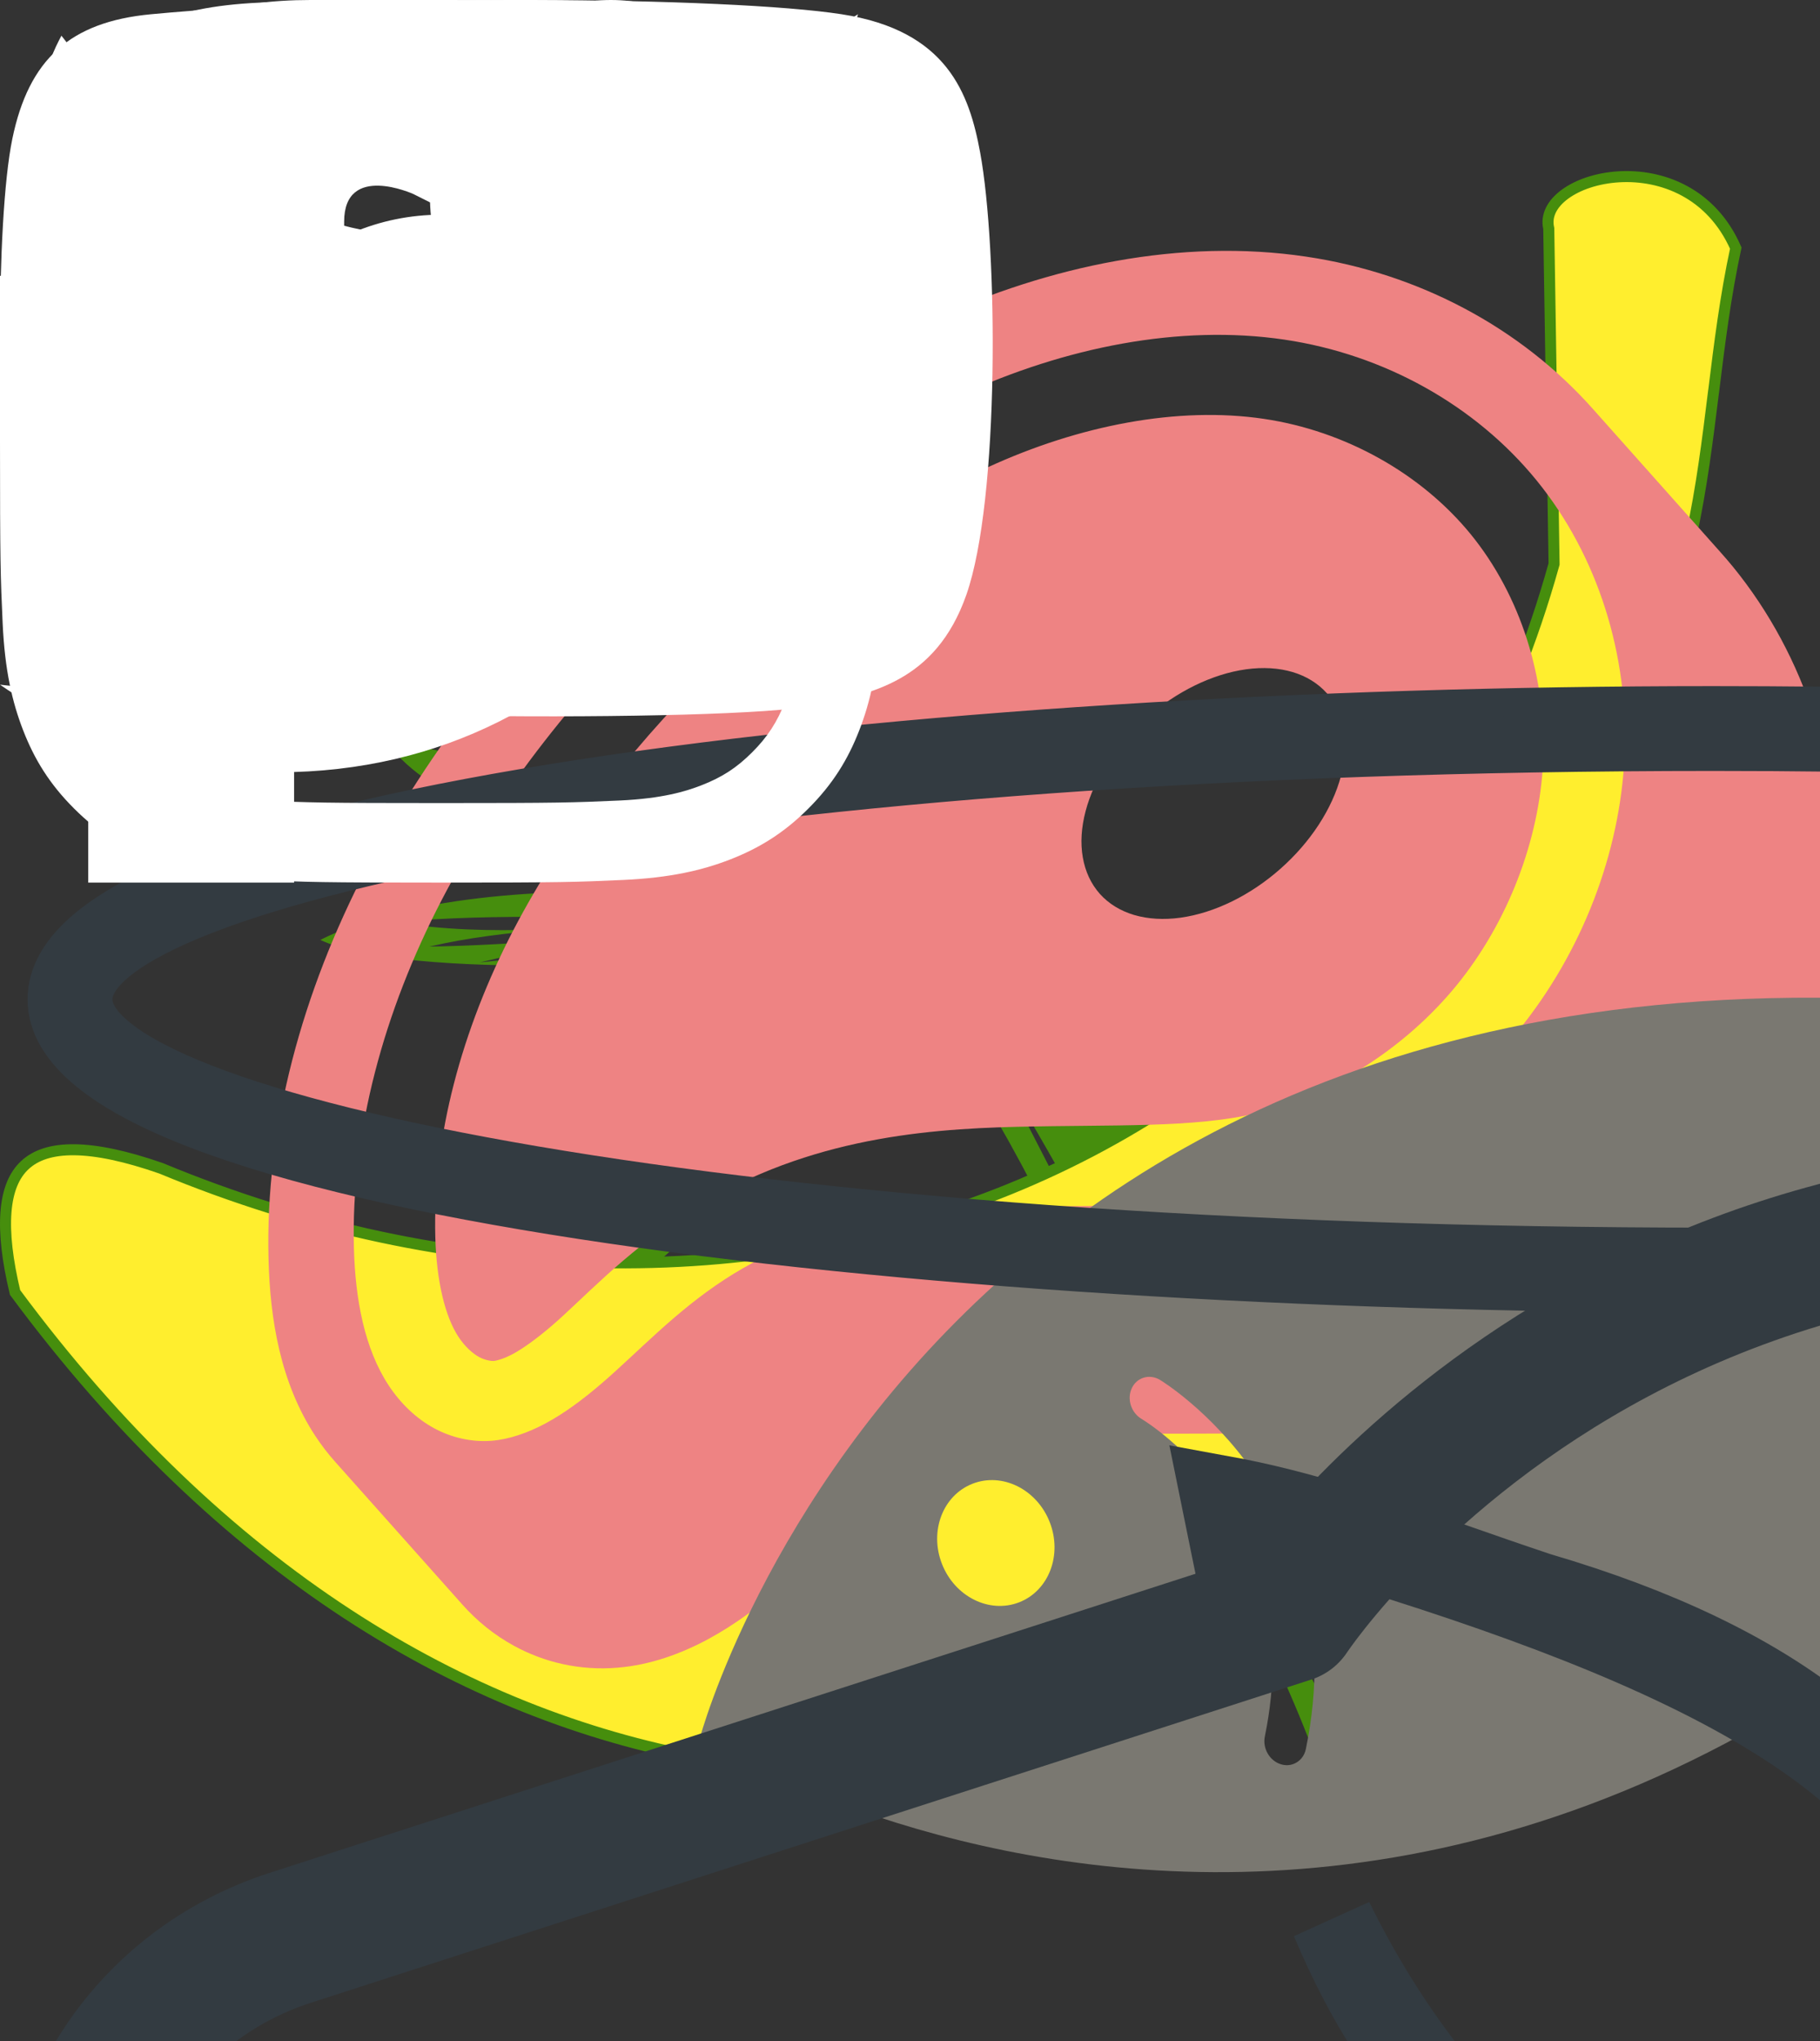 <svg width="33" height="37" viewBox="0 0 33 37" fill="none" xmlns="http://www.w3.org/2000/svg">
    <rect x="0" y="0" width="33" height="37" fill="#333333" stroke="none"/>
    <g id="banana">
        <path fill-rule="evenodd" clip-rule="evenodd"
              d="M24.398 31.625C23.937 29.981 22.564 28.05 21.494 25.964C22.411 27.752 23.328 29.539 24.398 31.625ZM26.982 31.437C25.456 29.208 24.536 26.67 23.617 24.132C22.855 23.393 22.247 23.702 21.64 24.011C20.578 24.927 19.515 25.093 20.733 25.975C22.26 28.204 23.33 30.29 24.096 32.53C24.4 32.375 25.007 32.066 25.311 31.912C25.918 31.602 26.069 31.15 26.982 31.437ZM20.424 23.879C19.963 22.235 18.589 20.304 17.519 18.218C18.436 20.006 19.354 21.793 20.424 23.879ZM16.296 15.835C15.989 14.488 14.462 12.259 13.545 10.472C14.462 12.259 15.226 13.749 16.449 16.133C16.449 16.133 16.449 16.133 16.296 15.835ZM18.881 15.647C17.507 13.716 16.588 11.178 15.516 8.342C14.906 7.901 14.299 8.21 13.692 8.519C12.63 9.435 11.566 9.6 12.785 10.483C14.159 12.414 15.381 14.797 16.148 17.038C16.451 16.883 17.059 16.574 17.362 16.419C17.817 15.812 18.12 15.658 18.881 15.647ZM12.322 8.089C12.014 6.742 10.488 4.513 9.571 2.726C10.488 4.513 11.252 6.003 12.475 8.386L12.322 8.089ZM14.906 7.901C13.533 5.97 12.613 3.432 11.541 0.596C10.932 0.155 10.325 0.464 9.717 0.773C8.656 1.689 7.439 1.556 8.811 2.737C10.184 4.668 11.407 7.051 12.173 9.291C12.477 9.137 13.084 8.828 13.235 8.375C13.842 8.066 14.146 7.912 14.906 7.901ZM14.322 16.464C13.105 16.332 12.192 16.045 10.975 15.913C12.192 16.045 12.952 16.034 14.322 16.464C12.496 15.89 11.126 15.46 9.453 15.184C10.822 15.615 12.039 15.747 13.865 16.32C11.886 15.449 10.213 15.173 8.691 14.445C10.06 14.876 11.43 15.306 13.409 16.177C11.733 15.151 9.907 14.578 8.081 14.004C9.907 14.578 11.886 15.449 14.322 16.464C14.778 16.607 14.778 16.607 14.322 16.464ZM13.714 16.773C13.714 16.773 13.411 16.927 13.258 16.63C10.977 16.663 9.001 16.542 7.177 16.719C8.85 16.994 10.674 16.818 12.498 16.641C10.674 16.818 9.153 16.84 7.786 17.16C9.306 17.138 11.13 16.961 12.954 16.784C11.434 16.806 10.066 17.127 8.699 17.447C10.523 17.27 11.89 16.95 13.411 16.927C12.347 17.093 11.283 17.259 10.219 17.424C11.283 17.259 12.347 17.093 13.411 16.927C13.714 16.773 13.714 16.773 13.714 16.773ZM14.632 18.561C14.024 18.87 13.57 19.477 12.659 19.94C13.266 19.631 13.721 19.024 14.632 18.561C13.721 19.024 12.659 19.94 11.748 20.404C12.659 19.94 13.417 19.179 14.328 18.715C13.113 19.333 11.899 19.951 10.837 20.867C11.595 20.106 12.81 19.488 14.024 18.87C12.81 19.488 11.595 20.106 10.38 20.724C11.595 20.106 12.96 19.035 14.479 18.263C14.782 18.108 14.935 18.406 14.632 18.561ZM14.784 18.858C14.481 19.013 14.481 19.013 14.481 19.013C13.268 20.381 12.359 21.596 11.754 22.655C12.359 21.596 13.268 20.381 14.026 19.62C13.421 20.68 12.663 21.441 12.058 22.5C12.663 21.441 13.572 20.227 14.177 19.168C13.572 20.227 13.27 21.132 12.816 21.739C13.27 21.132 13.876 20.073 14.481 19.013C14.179 19.918 13.725 20.525 13.574 20.977C14.028 20.37 14.026 19.62 14.481 19.013L14.784 18.858ZM15.543 18.097C15.846 17.942 15.846 17.942 16.15 17.788C16.303 18.086 16.303 18.086 16.759 18.229C18.286 20.458 19.356 22.544 20.122 24.784C20.426 24.629 21.033 24.32 21.337 24.166C21.791 23.558 22.095 23.404 22.855 23.393C21.481 21.462 20.562 18.924 19.49 16.088C18.881 15.647 18.273 15.956 17.666 16.265C16.908 17.026 16.148 17.038 15.997 17.49C15.844 17.192 15.387 17.049 15.235 16.751C15.082 16.453 14.625 16.309 13.863 15.57C11.884 14.699 8.689 13.695 7.016 13.419C7.474 14.313 9.909 15.328 11.888 16.199C9.912 16.078 7.327 16.266 5.809 17.039C7.332 17.767 12.956 17.535 14.627 17.06C14.627 17.06 14.931 16.905 15.084 17.203C15.54 17.347 15.997 17.49 16.15 17.788C15.846 17.942 15.543 18.097 15.086 17.954C15.086 17.954 14.782 18.108 14.175 18.417C12.504 18.892 10.531 20.272 9.47 21.188C10.383 21.474 12.204 20.547 13.57 19.477C12.661 20.691 11.601 22.357 10.996 23.416C12.364 23.096 14.787 19.609 14.935 18.406C15.239 18.252 15.239 18.252 15.543 18.097Z"
              fill="#468E0D"/>
        <path d="M28.174 10.239L28.178 10.225L28.178 10.211L28.082 4.153L28.082 4.143L28.08 4.133C28.031 3.911 28.138 3.696 28.374 3.522C28.61 3.348 28.962 3.228 29.354 3.205C30.129 3.159 31.032 3.494 31.473 4.498C31.284 5.374 31.177 6.238 31.071 7.097L31.07 7.099C30.962 7.971 30.855 8.837 30.665 9.714L30.655 9.756L30.68 9.792C33.141 13.377 33.411 17.285 32.199 20.818C30.985 24.353 28.285 27.515 24.803 29.594C21.322 31.673 17.066 32.667 12.742 31.874C8.425 31.081 4.032 28.505 0.273 23.43C0.134 22.848 0.078 22.362 0.108 21.974C0.138 21.583 0.255 21.302 0.452 21.12C0.649 20.937 0.941 20.838 1.352 20.843C1.763 20.848 2.284 20.957 2.925 21.181C13.417 25.538 25.039 21.47 28.174 10.239Z"
              fill="#FFEE2E" stroke="#468E0D" stroke-width="0.2"/>
    </g>
    <g id="meat">
        <path fill-rule="evenodd" clip-rule="evenodd"
              d="M12.102 8.988C12.007 9.072 11.912 9.156 11.819 9.242C11.603 9.437 11.391 9.636 11.182 9.836C9.387 11.566 7.788 13.544 6.639 15.757C5.488 17.972 4.805 20.421 4.869 22.828C4.897 23.914 5.082 25.067 5.719 26.034C5.829 26.201 5.952 26.361 6.087 26.511L8.365 29.067L8.387 29.092C8.649 29.385 8.961 29.641 9.324 29.838C9.868 30.135 10.514 30.29 11.199 30.232C11.792 30.183 12.35 29.98 12.845 29.712C13.338 29.445 13.767 29.117 14.153 28.787C14.925 28.127 15.551 27.46 16.216 27.028C17.403 26.256 18.942 26.034 20.492 25.998C22.052 25.961 23.726 26.084 25.483 25.67C27.621 25.168 29.603 23.883 31.011 22.153C32.416 20.425 33.219 18.301 33.318 16.214C33.42 14.02 32.745 11.898 31.423 10.276C31.347 10.183 31.268 10.092 31.188 10.002L28.889 7.421C27.576 5.942 25.729 4.955 23.68 4.652C21.419 4.316 19.03 4.814 16.885 5.8C15.13 6.607 13.539 7.726 12.104 8.988L12.102 8.988ZM13.101 10.039C13.203 9.949 13.306 9.862 13.409 9.775C14.649 8.727 15.985 7.822 17.412 7.166C19.308 6.294 21.391 5.876 23.289 6.157C25.1 6.425 26.752 7.349 27.859 8.706C28.966 10.064 29.542 11.873 29.456 13.712C29.374 15.46 28.69 17.258 27.528 18.686C26.367 20.113 24.706 21.185 22.967 21.594C21.525 21.933 19.965 21.839 18.309 21.878C16.645 21.918 14.782 22.127 13.149 23.188C12.233 23.783 11.56 24.521 10.897 25.089C10.566 25.372 10.235 25.618 9.902 25.798C9.571 25.977 9.231 26.092 8.921 26.118C8.565 26.148 8.19 26.065 7.869 25.89C7.545 25.714 7.262 25.441 7.046 25.113C6.612 24.452 6.442 23.564 6.417 22.623C6.361 20.521 6.963 18.329 8.003 16.326C9.044 14.321 10.517 12.488 12.203 10.865C12.496 10.583 12.796 10.307 13.101 10.039L13.101 10.039ZM14.015 11.075C13.73 11.323 13.451 11.581 13.177 11.846C11.596 13.369 10.243 15.062 9.304 16.87C8.37 18.67 7.845 20.617 7.893 22.428C7.915 23.231 8.071 23.867 8.313 24.235C8.43 24.413 8.573 24.539 8.688 24.601C8.796 24.66 8.913 24.675 8.955 24.672C8.996 24.668 9.129 24.637 9.302 24.544C9.483 24.446 9.72 24.277 9.999 24.039C10.559 23.56 11.277 22.753 12.431 22.003C14.488 20.666 16.661 20.469 18.434 20.427C20.181 20.385 21.632 20.452 22.774 20.184C24.134 19.864 25.489 18.994 26.414 17.858C27.343 16.715 27.913 15.228 27.98 13.803C28.051 12.303 27.57 10.793 26.668 9.686C25.766 8.581 24.388 7.811 22.916 7.593C21.365 7.363 19.574 7.706 17.913 8.47C16.657 9.048 15.447 9.861 14.3 10.83C14.205 10.911 14.11 10.993 14.015 11.075L14.015 11.075ZM20.783 13.019C21.329 12.537 21.98 12.218 22.595 12.133C23.209 12.049 23.735 12.205 24.058 12.567C24.38 12.929 24.473 13.468 24.315 14.065C24.157 14.662 23.762 15.268 23.216 15.75C22.946 15.989 22.647 16.19 22.336 16.342C22.025 16.494 21.709 16.594 21.405 16.636C21.101 16.678 20.815 16.661 20.564 16.587C20.313 16.512 20.101 16.382 19.941 16.203C19.782 16.023 19.677 15.799 19.633 15.541C19.588 15.284 19.606 15 19.684 14.704C19.762 14.409 19.899 14.108 20.088 13.818C20.276 13.529 20.513 13.258 20.783 13.019Z"
              fill="#EE8383"/>
        <path d="M43.06 12.664C40.626 14.795 40.334 18.902 40.334 18.902C17.313 14.178 12.69 31.507 12.69 31.507C12.69 31.507 27.887 41.124 41.592 22.11C41.592 22.11 44.604 24.932 47.844 24.854C47.844 24.854 45.025 22.697 43.741 19.425C42.458 16.153 43.06 12.664 43.06 12.664ZM18.479 29.047C17.939 29.257 17.313 28.946 17.08 28.352C16.847 27.758 17.095 27.107 17.635 26.897C18.174 26.687 18.8 26.998 19.033 27.592C19.266 28.186 19.018 28.837 18.479 29.047ZM23.678 31.705C23.652 31.837 23.566 31.934 23.457 31.976C23.387 32.004 23.306 32.008 23.225 31.983C23.02 31.921 22.889 31.694 22.934 31.478C23.738 27.587 20.821 25.797 20.698 25.722C20.508 25.609 20.43 25.36 20.522 25.165C20.613 24.97 20.84 24.902 21.03 25.013C21.066 25.035 24.613 27.186 23.678 31.705Z"
              fill="#7A7871"/>
    </g>
<g id="right">
    <path d="M12.998 0.893L12.893 0.791L12.789 0.893L12.649 1.029L12.538 1.137L12.649 1.244L16.252 4.753H1H0.85V4.903V5.097V5.247H1H16.251L12.649 8.756L12.538 8.863L12.649 8.971L12.789 9.107L12.893 9.209L12.998 9.107L17.105 5.107L17.215 5L17.105 4.892L12.998 0.893Z"
          fill="white" stroke="white" stroke-width="0.3"/>
</g>
    <g id="left">
        <path d="M5.002 9.107L5.106 9.209L5.211 9.107L5.351 8.971L5.462 8.863L5.351 8.756L1.748 5.247L17 5.247H17.15V5.097V4.903V4.753H17L1.749 4.753L5.351 1.244L5.462 1.137L5.351 1.029L5.211 0.893L5.106 0.791L5.002 0.893L0.895 4.893L0.785 5L0.895 5.108L5.002 9.107Z"
              fill="white" stroke="white" stroke-width="0.3"/>
    </g>
    <g id="pay">
        <path d="M46.973 25.033C46.918 25.016 46.865 24.996 46.814 24.972C31.544 19.236 24.435 29.939 24.414 29.97C24.264 30.189 24.043 30.362 23.771 30.449L5.641 36.305C4.616 36.637 3.783 37.282 3.229 38.112C2.677 38.939 2.4 39.958 2.487 41.039L3.662 55.798C3.689 56.129 3.788 56.427 3.95 56.676C4.114 56.927 4.346 57.138 4.638 57.296C4.933 57.454 5.238 57.533 5.535 57.531C5.827 57.529 6.13 57.446 6.427 57.281L6.427 57.283L24.72 47.13C24.913 47.02 25.137 46.96 25.375 46.968C25.42 46.97 41.215 47.58 47.109 48.687C52.34 49.67 54.558 47.745 54.565 47.74L54.566 47.742C54.628 47.691 54.695 47.644 54.768 47.605L72.447 37.976L47.878 37.976V37.972C47.77 37.972 47.66 37.958 47.55 37.927C46.62 37.668 46.002 37.032 45.689 36.278C45.506 35.839 45.431 35.359 45.463 34.896C45.495 34.419 45.642 33.947 45.902 33.54C46.283 32.94 46.885 32.495 47.698 32.371L63.58 27.407C64.447 27.136 64.988 26.398 65.152 25.588C65.226 25.224 65.224 24.845 65.141 24.487C65.065 24.158 64.917 23.848 64.692 23.592C64.172 23 63.199 22.668 61.688 22.938L48.237 25.337V25.335C48.018 25.374 47.787 25.354 47.566 25.265C47.366 25.184 47.169 25.108 46.973 25.033ZM46.1 22.111L46.1 5.864C46.1 4.25 46.758 2.784 47.818 1.722C48.878 0.659 50.341 0 51.951 0L102.149 0C103.76 0 105.222 0.659 106.282 1.722C107.342 2.784 108 4.25 108 5.864V32.112C108 33.726 107.342 35.192 106.282 36.254C105.222 37.316 103.76 37.976 102.149 37.976L77.608 37.976L56.047 49.718C55.467 50.156 52.387 52.195 46.655 51.118C41.416 50.133 27.928 49.545 25.627 49.451L7.614 59.448L7.615 59.45C6.962 59.812 6.259 59.995 5.544 60C4.835 60.005 4.13 59.829 3.47 59.474C2.805 59.117 2.269 58.625 1.882 58.031C1.494 57.435 1.259 56.744 1.198 55.992L0.023 41.233C-0.108 39.588 0.323 38.023 1.181 36.737C2.036 35.455 3.317 34.46 4.887 33.952L22.634 28.22C24.09 26.314 31.75 17.525 46.1 22.111ZM77.293 35.497H77.304L102.149 35.497C103.076 35.497 103.921 35.115 104.534 34.501C105.146 33.888 105.527 33.041 105.527 32.112V13.107L48.574 13.107L48.574 22.761L61.264 20.497C63.752 20.053 65.499 20.761 66.546 21.956C67.049 22.529 67.38 23.212 67.547 23.935C67.619 24.245 67.659 24.562 67.669 24.882H71.352C71.693 24.882 71.97 25.16 71.97 25.502C71.97 25.844 71.693 26.122 71.352 26.122H67.557C67.365 27.027 66.931 27.888 66.272 28.568C66.359 28.674 66.41 28.81 66.41 28.958C66.41 29.3 66.133 29.578 65.792 29.578H64.824C64.661 29.65 64.491 29.715 64.314 29.77L48.339 34.763C48.247 34.792 48.155 34.809 48.063 34.816C48.021 34.825 47.993 34.843 47.979 34.866C47.949 34.913 47.932 34.981 47.926 35.06C47.92 35.153 47.934 35.246 47.969 35.329C47.996 35.396 48.041 35.455 48.102 35.497L77.293 35.497ZM92.998 23.457C93.913 23.457 94.775 23.687 95.528 24.094C95.831 23.931 96.154 23.796 96.493 23.693C96.993 23.539 97.518 23.457 98.054 23.457C99.528 23.457 100.864 24.056 101.831 25.025C102.797 25.994 103.396 27.332 103.396 28.81C103.396 30.288 102.797 31.627 101.831 32.596C100.864 33.565 99.529 34.165 98.054 34.165C97.518 34.165 96.993 34.082 96.493 33.929C96.154 33.825 95.831 33.69 95.528 33.528C94.775 33.934 93.913 34.165 92.998 34.165C91.523 34.165 90.188 33.565 89.221 32.596C88.254 31.628 87.656 30.289 87.656 28.811C87.656 27.332 88.254 25.994 89.221 25.025C90.188 24.056 91.523 23.457 92.998 23.457ZM96.996 25.26C97.832 26.205 98.341 27.448 98.341 28.811C98.341 30.173 97.832 31.416 96.996 32.362C97.325 32.459 97.679 32.512 98.054 32.512C99.074 32.512 99.997 32.098 100.665 31.428C101.333 30.758 101.747 29.833 101.747 28.81C101.747 27.788 101.333 26.863 100.665 26.193C99.997 25.524 99.074 25.109 98.054 25.109C97.679 25.109 97.325 25.162 96.996 25.26ZM95.61 26.193C94.942 25.524 94.018 25.109 92.998 25.109C91.978 25.109 91.055 25.524 90.387 26.193C89.719 26.863 89.305 27.788 89.305 28.811C89.305 29.833 89.719 30.758 90.387 31.428C91.055 32.098 91.978 32.512 92.998 32.512C94.018 32.512 94.942 32.098 95.61 31.428C96.278 30.758 96.691 29.833 96.691 28.811C96.691 27.788 96.278 26.863 95.61 26.193ZM68.604 29.578C68.263 29.578 67.986 29.3 67.986 28.958C67.986 28.616 68.263 28.338 68.604 28.338H70.714C71.055 28.338 71.332 28.616 71.332 28.958C71.332 29.3 71.055 29.578 70.714 29.578H68.604ZM92.594 19.046C92.252 19.046 91.976 18.768 91.976 18.426C91.976 18.084 92.252 17.806 92.594 17.806L100.553 17.806C100.895 17.806 101.171 18.084 101.171 18.426C101.171 18.768 100.895 19.046 100.553 19.046L92.594 19.046ZM74.408 19.046C74.067 19.046 73.79 18.768 73.79 18.426C73.79 18.084 74.067 17.806 74.408 17.806L85.901 17.806C86.242 17.806 86.519 18.084 86.519 18.426C86.519 18.768 86.242 19.046 85.901 19.046L74.408 19.046ZM50.979 19.046C50.637 19.046 50.36 18.768 50.36 18.426C50.36 18.084 50.637 17.806 50.979 17.806L67.756 17.806C68.098 17.806 68.375 18.084 68.375 18.426C68.375 18.768 68.098 19.046 67.756 19.046L50.979 19.046ZM105.527 11.454V6.69L48.574 6.69V11.454L105.527 11.454ZM105.424 5.038C105.272 4.438 104.959 3.9 104.534 3.474C103.921 2.86 103.076 2.479 102.149 2.479L51.951 2.479C51.024 2.479 50.179 2.86 49.567 3.474C49.142 3.9 48.829 4.438 48.676 5.038L105.424 5.038Z" fill="#333B41"/>
    </g>
    <g id="zoo">
        <path d="M39.974 5.264C39.624 4.936 39.275 4.696 38.947 4.521C38.62 4.368 38.248 4.281 37.833 4.281C37.353 4.281 37.003 4.39 36.763 4.587C36.523 4.783 36.392 5.111 36.392 5.548C36.392 5.854 36.523 6.138 36.785 6.334C37.047 6.553 37.353 6.749 37.746 6.946C38.139 7.142 38.554 7.339 38.991 7.557C39.428 7.776 39.843 8.016 40.236 8.322C40.629 8.628 40.935 8.977 41.197 9.414C41.459 9.851 41.59 10.375 41.59 10.987C41.59 11.926 41.328 12.734 40.826 13.411C40.323 14.088 39.537 14.525 38.532 14.765V16.819H36.632V14.853C36.064 14.787 35.453 14.634 34.819 14.372C34.186 14.11 33.64 13.782 33.181 13.367L34.448 11.424C34.95 11.795 35.431 12.079 35.867 12.275C36.326 12.472 36.785 12.559 37.244 12.559C37.79 12.559 38.205 12.45 38.445 12.232C38.707 12.013 38.838 11.664 38.838 11.205C38.838 10.856 38.707 10.572 38.445 10.331C38.183 10.091 37.877 9.873 37.484 9.654C37.091 9.436 36.676 9.217 36.239 8.999C35.802 8.781 35.387 8.518 34.994 8.213C34.601 7.907 34.295 7.557 34.033 7.142C33.771 6.727 33.64 6.247 33.64 5.657C33.64 4.696 33.902 3.888 34.426 3.254C34.95 2.621 35.693 2.206 36.61 2.031V0H38.51V1.988C39.144 2.075 39.69 2.272 40.17 2.556C40.651 2.839 41.066 3.189 41.459 3.604L39.974 5.264Z" fill="#333B41"/>
        <path fill-rule="evenodd" clip-rule="evenodd" d="M87 76.001L83.406 73.789L75.389 88.164L79.26 90.099L87 76.001Z" fill="#333B41"/>
        <path fill-rule="evenodd" clip-rule="evenodd" d="M81.471 73.236C72.072 62.455 63.779 65.219 52.721 72.406C43.045 78.765 35.858 74.341 28.671 77.382C27.012 78.212 24.524 80.147 26.735 82.082C27.841 82.911 32.264 83.74 33.646 83.464C41.11 81.805 43.322 85.123 54.656 82.911C51.339 85.399 40.557 83.74 33.923 84.57C28.671 85.676 20.101 81.529 27.012 76.829C23.971 75.447 21.207 74.618 17.889 74.341C14.572 71.853 9.32 68.813 6.555 67.707C4.344 66.325 -1.185 66.878 2.409 70.471C6.002 73.789 15.678 81.252 17.613 82.358C25.353 87.058 32.541 90.375 40.005 94.522C40.005 94.522 42.493 95.904 47.468 93.969C51.062 92.31 67.096 83.464 70.966 84.846C73.177 85.676 74.283 86.228 74.283 86.228L81.471 73.236Z" stroke="#333B41" stroke-width="1.5"/>
        <path fill-rule="evenodd" clip-rule="evenodd" d="M34.753 72.406C35.306 71.3 35.859 70.471 36.688 70.195C37.517 69.918 37.794 70.471 38.346 71.024C38.899 71.853 39.176 72.13 40.005 72.683C40.282 72.959 40.834 72.959 41.111 72.959L40.558 72.683C39.729 72.13 39.176 71.577 39.452 70.471C39.452 70.195 39.176 69.642 39.729 69.642C40.282 69.918 41.111 70.471 41.94 70.471C41.94 70.471 42.77 70.747 42.493 70.471C42.493 70.195 41.94 69.918 41.664 69.642C40.005 68.259 40.005 67.983 40.005 66.048C40.282 63.283 39.176 61.072 37.241 59.137C32.818 54.714 34.753 48.632 38.07 42.827C41.111 37.575 43.875 36.745 40.834 30.387C39.729 27.623 37.794 24.858 37.517 23.2C37.517 22.647 37.517 22.923 37.517 23.2C37.241 24.858 38.346 27.346 39.452 29.834C41.94 35.363 41.387 35.916 37.794 40.892C33.923 45.868 31.159 51.12 32.818 56.649C33.923 60.519 39.452 64.389 36.688 66.877C35.306 67.983 33.371 70.747 33.094 72.406C32.818 73.235 32.818 73.235 32.541 73.788C32.265 74.065 32.541 74.065 32.818 74.065C34.2 73.788 34.2 73.235 34.753 72.406Z" fill="#333B41"/>
        <path d="M53.068 46.529L53.98 46.268L54.023 47.216C54.171 50.468 52.779 54.366 50.489 57.443C49.302 59.038 47.84 60.455 46.18 61.449C47.273 61.074 48.476 60.384 49.693 59.169C52.928 55.679 53.82 51.242 54.856 45.554C53.89 45.64 52.939 45.856 51.962 46.139C51.321 46.325 50.677 46.536 50.011 46.757C49.971 46.77 49.93 46.784 49.89 46.797C49.272 47.002 48.636 47.213 47.983 47.409C42.854 49.302 40.079 51.66 39.071 54.364C38.82 55.654 38.855 56.819 39.294 57.696L39.33 57.77L39.35 57.849C39.524 58.543 40.225 59.185 41.166 59.702C42.218 58.713 42.95 57.83 43.671 56.912C43.496 57.093 43.332 57.265 43.177 57.428C43.051 57.56 42.931 57.686 42.816 57.806C42.62 58.008 42.429 58.199 42.255 58.35C42.097 58.486 41.877 58.658 41.624 58.743L41.435 58.806L41.24 58.767C40.345 58.588 39.673 58.093 39.397 57.266C39.15 56.525 39.273 55.655 39.561 54.78C40.055 52.847 41.571 51.336 43.814 50.054C46.072 48.764 49.184 47.639 53.068 46.529Z" stroke="#333B41" stroke-width="1.5"/>
        <path d="M26.36 28.364C24.883 27.849 23.598 27.401 22.159 27.138C22.208 27.379 22.256 27.617 22.304 27.853C22.435 28.496 22.562 29.12 22.691 29.725C22.655 29.277 22.647 28.838 22.67 28.412L22.719 27.467L23.629 27.732C26.961 28.704 29.654 29.69 31.631 30.805C33.395 31.799 34.682 32.947 35.288 34.367C34.449 32.106 32.237 30.169 27.907 28.895L27.894 28.891L27.881 28.887C27.346 28.708 26.842 28.533 26.36 28.364ZM25.685 37.331C25.1 36.544 24.585 35.692 24.153 34.809C24.759 36.253 25.558 37.547 26.713 38.703L26.723 38.712L26.733 38.723C27.369 39.408 28.008 39.9 28.625 40.247C27.505 39.458 26.514 38.446 25.685 37.331ZM35.464 37.515C35.898 36.646 35.911 35.813 35.502 34.946C35.785 35.732 35.797 36.513 35.511 37.179C35.205 37.893 34.593 38.387 33.829 38.578L33.617 38.631L33.41 38.562C33.325 38.534 33.244 38.497 33.168 38.455C33.342 38.653 33.526 38.855 33.722 39.063L33.742 39.058C34.7 38.819 35.224 38.403 35.407 37.669L35.427 37.589L35.464 37.515Z" stroke="#333B41" stroke-width="1.5"/>
        <path d="M50.782 28.673C50.456 29.062 50.108 29.432 49.74 29.777C49.907 29.637 50.075 29.484 50.243 29.317C50.433 29.107 50.612 28.892 50.782 28.673ZM53.99 19.463C53.993 19.448 53.996 19.433 53.998 19.419C52.467 19.717 50.89 20.195 49.114 20.861L49.114 20.861L49.103 20.865C45.625 22.107 43.715 23.508 42.864 25.382C43.443 24.192 44.486 23.221 45.954 22.377C47.663 21.395 50.017 20.546 53.076 19.712L53.99 19.463ZM43.914 29.164C43.613 29.064 43.353 28.91 43.14 28.712C43.328 29.057 43.588 29.341 43.95 29.521C44.056 29.411 44.157 29.303 44.255 29.198C44.221 29.201 44.186 29.202 44.151 29.202H44.029L43.914 29.164Z" stroke="#333B41" stroke-width="1.5"/>
    </g>
    <g id="monkey">
        <path d="M45.398 50.054C45.218 49.714 45.038 49.43 44.918 49.089C44.077 47.157 44.077 45.68 44.377 43.806C44.617 42.442 44.557 41.76 44.137 41.249C43.656 40.681 42.935 40.624 41.914 40.511H41.734C41.434 40.454 41.133 40.454 40.893 40.454C38.551 40.34 37.229 40.397 36.629 41.249C36.028 42.044 36.448 43.237 37.289 44.942C37.71 45.794 37.89 46.646 38.01 47.271C36.989 47.328 35.788 47.782 34.346 48.35C31.403 49.486 27.378 51.077 22.453 49.657C16.626 48.009 11.761 43.635 9.118 41.249C7.857 40.113 7.316 39.602 6.896 39.488C6.295 39.318 5.514 39.715 5.093 39.943L4.853 40.056C4.553 40.283 4.132 40.624 3.952 41.022C3.532 42.328 3.472 44.771 4.493 47.498C4.132 47.328 3.892 47.271 3.652 47.214C3.051 47.157 2.391 47.612 1.85 48.123L1.67 48.293C1.369 48.578 1.009 49.032 1.009 49.486C0.889 51.588 1.97 54.883 4.553 57.951H4.493C3.892 58.065 3.352 58.746 2.991 59.371V59.598C2.811 59.996 2.631 60.507 2.691 60.962C3.292 63.291 5.754 66.643 9.899 68.972C12.422 70.392 16.266 71.755 21.552 71.755C23.894 71.755 26.537 71.471 29.421 70.79C36.268 69.199 42.635 64.597 45.218 59.201C46.84 56.019 46.9 52.838 45.398 50.054ZM5.033 41.306C5.033 41.306 5.093 41.249 5.093 41.192C5.214 41.42 5.394 41.704 5.574 41.988C7.136 44.658 10.56 50.679 18.608 53.69C13.623 52.497 9.178 50.054 6.535 48.578C6.355 48.464 6.175 48.35 5.995 48.293C4.733 45.51 4.553 42.783 5.033 41.306ZM2.15 49.6C2.15 49.6 2.15 49.486 2.27 49.373C2.451 49.543 2.751 49.884 3.051 50.168C5.574 52.838 11.521 59.144 22.393 59.769C22.753 59.769 23.053 59.769 23.414 59.769C24.495 59.769 25.636 59.655 26.657 59.428C26.537 59.485 26.357 59.485 26.237 59.541C19.449 61.075 11.941 59.371 7.917 58.462C7.256 58.292 6.715 58.178 6.295 58.121C3.231 55.11 2.03 51.588 2.15 49.6ZM44.257 58.86C41.794 63.916 35.788 68.347 29.24 69.824C12.542 73.63 4.733 64.484 3.772 60.734C3.772 60.678 3.772 60.621 3.832 60.45C4.132 60.564 4.493 60.791 4.853 61.019C8.277 63.007 16.266 67.608 27.378 65.052C34.706 63.404 38.431 58.065 40.593 54.145C40.713 53.917 40.653 53.577 40.353 53.463C40.112 53.349 39.752 53.406 39.632 53.69C37.59 57.383 33.986 62.496 27.078 64.086C16.386 66.529 8.697 62.041 5.394 60.166C4.913 59.882 4.553 59.655 4.253 59.541C4.493 59.201 4.733 58.973 4.853 58.973C5.154 58.917 6.415 59.201 7.616 59.485C10.499 60.166 15.185 61.189 20.17 61.189C22.212 61.189 24.375 61.019 26.417 60.507C31.703 59.314 34.827 56.303 37.349 53.236C37.529 53.008 37.469 52.668 37.229 52.497C36.989 52.327 36.629 52.384 36.448 52.611C36.208 52.895 35.908 53.236 35.667 53.52C31.403 57.269 27.018 58.973 22.333 58.689C11.941 58.121 6.175 52.043 3.712 49.43C3.352 49.032 3.111 48.805 2.871 48.578C3.171 48.35 3.412 48.237 3.532 48.237C3.832 48.293 4.853 48.861 5.874 49.43C9.358 51.361 15.845 54.94 22.693 55.338C23.053 55.338 23.354 55.338 23.714 55.338C26.117 55.338 28.159 54.883 29.961 54.145H30.021C30.081 54.145 30.081 54.088 30.141 54.088C32.424 53.179 34.226 51.929 35.788 50.907C36.328 50.566 36.809 50.225 37.229 49.941C37.469 49.77 37.529 49.486 37.409 49.259C37.229 49.032 36.929 48.975 36.689 49.089C36.208 49.373 35.727 49.714 35.187 50.054C33.625 51.077 31.823 52.327 29.541 53.179C26.597 54.031 23.714 54.088 20.951 53.293C11.821 50.736 8.097 44.203 6.475 41.42C6.235 41.022 6.115 40.738 5.934 40.511C6.235 40.397 6.415 40.34 6.535 40.34C6.775 40.454 7.556 41.136 8.337 41.874C10.98 44.26 15.966 48.748 22.032 50.452C23.534 50.85 24.976 51.02 26.297 51.02C29.661 51.02 32.424 49.941 34.646 49.089C36.208 48.464 37.529 47.953 38.431 48.123H38.491H38.551C38.551 48.123 38.551 48.123 38.611 48.123C38.671 48.123 38.671 48.123 38.731 48.066C38.731 48.066 38.791 48.066 38.791 48.009C38.851 48.009 38.851 47.953 38.911 47.953L38.971 47.896C38.971 47.896 39.031 47.839 39.031 47.782C39.031 47.725 39.031 47.725 39.091 47.669C39.091 47.669 39.091 47.669 39.091 47.612V47.555V47.498C39.031 46.816 38.851 45.453 38.25 44.203C37.95 43.578 37.169 41.988 37.529 41.533C37.83 41.079 39.452 41.136 40.893 41.192C41.133 41.192 41.374 41.192 41.614 41.249H41.794C42.575 41.306 43.116 41.42 43.296 41.59C43.476 41.817 43.476 42.385 43.356 43.351C42.996 45.339 42.996 47.044 43.957 49.202C44.077 49.543 44.257 49.884 44.437 50.225C45.759 53.008 45.699 55.849 44.257 58.86Z" fill="#333B41" stroke="#333B41" stroke-width="0.7"/>
        <path d="M42.696 57.894C42.456 57.78 42.096 57.894 41.976 58.121C39.693 62.779 34.107 66.87 28.04 68.233C27.74 68.29 27.56 68.574 27.62 68.858C27.68 69.085 27.92 69.255 28.16 69.255C28.22 69.255 28.22 69.255 28.28 69.255C34.708 67.835 40.594 63.518 42.997 58.575C43.117 58.348 42.997 58.064 42.696 57.894Z" fill="#333B41" stroke="#333B41" stroke-width="0.7"/>
        <path d="M68.626 1.008C65.428 0.905 62.282 1.828 59.642 3.641C57.002 5.454 55.005 8.064 53.942 11.092C53.892 11.235 53.805 11.361 53.69 11.458C53.575 11.555 53.436 11.619 53.288 11.643C51.667 11.919 50.197 12.766 49.143 14.032C48.089 15.299 47.52 16.902 47.538 18.552C47.557 20.202 48.162 21.792 49.244 23.034C50.326 24.277 51.814 25.091 53.441 25.33C53.603 25.354 53.754 25.424 53.877 25.534C53.999 25.643 54.087 25.786 54.129 25.945C54.925 28.921 56.64 31.567 59.028 33.503C61.416 35.44 64.354 36.566 67.419 36.721C66.75 39.175 66.345 41.693 66.21 44.233L61.149 43.43C60.082 43.261 58.992 43.524 58.118 44.161C57.245 44.799 56.659 45.758 56.49 46.83C56.321 47.901 56.583 48.995 57.218 49.872C57.853 50.749 58.809 51.337 59.876 51.507L66.749 52.597C66.945 53.666 67.188 54.725 67.48 55.771C65.915 57.479 65.047 59.715 65.048 62.035V63.481C65.047 63.705 64.959 63.919 64.802 64.076C64.645 64.234 64.432 64.323 64.21 64.323H63.708C63.113 64.323 62.524 64.44 61.974 64.668C61.425 64.897 60.925 65.231 60.505 65.653C60.084 66.075 59.75 66.577 59.523 67.128C59.295 67.68 59.178 68.271 59.178 68.868V70.054C59.178 70.389 59.243 70.721 59.371 71.03C59.499 71.34 59.686 71.621 59.923 71.858C60.159 72.094 60.439 72.282 60.748 72.41C61.056 72.538 61.387 72.604 61.72 72.603H93.923C98.252 72.604 102.532 71.686 106.483 69.91C110.434 68.133 113.966 65.539 116.848 62.296C121.41 57.704 124.459 51.818 125.582 45.432C126.273 39.885 124.773 34.287 121.404 29.836C118.774 26.448 115.2 23.919 111.137 22.573C108.33 21.724 105.327 21.796 102.564 22.779C99.801 23.761 97.423 25.603 95.774 28.036C95.46 28.497 95.241 29.015 95.127 29.562C95.013 30.108 95.008 30.671 95.112 31.22C95.215 31.768 95.425 32.291 95.73 32.757C96.035 33.224 96.429 33.626 96.888 33.94C97.348 34.254 97.865 34.474 98.409 34.587C98.953 34.7 99.515 34.705 100.061 34.6C100.607 34.496 101.127 34.284 101.592 33.977C102.056 33.671 102.456 33.275 102.768 32.813C103.395 31.888 104.296 31.185 105.343 30.802C106.39 30.418 107.53 30.375 108.603 30.678C111.011 31.501 113.128 33.008 114.699 35.016C116.667 37.637 117.567 40.913 117.214 44.176C116.343 48.846 114.066 53.135 110.689 56.463C107.458 60.178 103.093 62.715 98.276 63.679C98.236 63.687 98.195 63.685 98.156 63.672C98.118 63.66 98.083 63.639 98.055 63.609C98.027 63.58 98.007 63.545 97.996 63.506C97.985 63.467 97.984 63.425 97.993 63.386C99.479 57.132 99.056 50.574 96.78 44.565C95.615 40.795 93.669 37.315 91.072 34.353C88.474 31.39 85.283 29.012 81.706 27.372C81.884 26.905 82.037 26.428 82.166 25.945C82.209 25.786 82.297 25.643 82.419 25.534C82.542 25.424 82.693 25.353 82.855 25.329C84.482 25.09 85.97 24.276 87.052 23.033C88.133 21.79 88.738 20.201 88.756 18.55C88.774 16.9 88.204 15.298 87.15 14.031C86.096 12.765 84.626 11.918 83.005 11.643C82.857 11.618 82.718 11.554 82.603 11.457C82.488 11.361 82.401 11.234 82.351 11.092C81.342 8.219 79.491 5.718 77.042 3.919C74.593 2.119 71.659 1.105 68.626 1.008ZM67.683 2.114C70.646 2.018 73.563 2.873 76.01 4.554C78.457 6.234 80.308 8.654 81.293 11.462C81.409 11.79 81.61 12.082 81.875 12.306C82.141 12.53 82.462 12.679 82.804 12.737C84.165 12.968 85.399 13.679 86.284 14.742C87.169 15.806 87.647 17.151 87.632 18.536C87.617 19.922 87.11 21.256 86.203 22.3C85.295 23.344 84.046 24.028 82.681 24.23C82.305 24.285 81.954 24.449 81.67 24.703C81.386 24.956 81.182 25.287 81.084 25.655C80.664 27.227 79.964 28.71 79.017 30.031C79.145 27.442 78.252 24.907 76.531 22.974C76.511 22.948 76.498 22.918 76.49 22.886C76.482 22.854 76.481 22.82 76.487 22.788C76.493 22.755 76.505 22.724 76.523 22.697C76.54 22.669 76.564 22.645 76.591 22.627C77.958 21.452 78.835 19.805 79.048 18.011C79.261 16.218 78.794 14.409 77.741 12.945C76.688 11.481 75.125 10.467 73.363 10.106C71.6 9.744 69.766 10.061 68.225 10.993C68.002 11.128 67.746 11.2 67.486 11.2C67.225 11.2 66.969 11.128 66.746 10.993H66.73C65.189 10.065 63.357 9.751 61.596 10.114C59.836 10.476 58.276 11.49 57.224 12.953C56.172 14.416 55.706 16.222 55.918 18.014C56.13 19.805 57.004 21.452 58.367 22.627C58.39 22.65 58.408 22.677 58.421 22.706C58.433 22.736 58.44 22.768 58.44 22.801C58.44 22.833 58.433 22.865 58.421 22.895C58.408 22.925 58.39 22.952 58.367 22.974C57.13 24.366 56.312 26.081 56.008 27.921C55.664 27.192 55.386 26.434 55.176 25.655C55.078 25.287 54.875 24.957 54.592 24.703C54.309 24.45 53.958 24.286 53.583 24.23C52.217 24.028 50.968 23.344 50.061 22.3C49.153 21.256 48.646 19.922 48.632 18.536C48.617 17.151 49.095 15.806 49.98 14.742C50.865 13.679 52.099 12.968 53.459 12.737C53.801 12.678 54.121 12.53 54.386 12.306C54.651 12.081 54.852 11.79 54.967 11.462C55.902 8.799 57.616 6.481 59.885 4.813C62.154 3.145 64.872 2.204 67.683 2.114ZM62.815 11.07C62.971 11.064 63.127 11.064 63.282 11.07C64.297 11.114 65.285 11.413 66.155 11.94C66.551 12.179 67.004 12.305 67.465 12.305C67.926 12.305 68.379 12.179 68.775 11.94C70.078 11.155 71.628 10.89 73.117 11.197C74.605 11.505 75.925 12.362 76.814 13.6C77.703 14.838 78.097 16.366 77.918 17.881C77.738 19.396 76.998 20.789 75.845 21.783C75.709 21.9 75.599 22.044 75.519 22.205C75.439 22.366 75.393 22.542 75.382 22.721C75.37 22.901 75.395 23.081 75.454 23.251C75.513 23.421 75.605 23.577 75.725 23.711C76.668 24.77 77.34 26.044 77.683 27.424C78.025 28.802 78.028 30.245 77.69 31.625C76.291 33.046 74.595 34.138 72.725 34.819C70.854 35.501 68.855 35.757 66.874 35.567C64.893 35.377 62.979 34.747 61.27 33.722C59.562 32.697 58.102 31.304 56.996 29.642C56.97 27.456 57.761 25.34 59.212 23.711C59.331 23.576 59.423 23.419 59.481 23.249C59.539 23.079 59.563 22.899 59.551 22.719C59.539 22.54 59.491 22.364 59.41 22.203C59.33 22.043 59.218 21.9 59.082 21.783C58.153 20.986 57.485 19.925 57.166 18.74C56.847 17.556 56.892 16.302 57.296 15.143C57.699 13.985 58.442 12.976 59.426 12.248C60.41 11.521 61.591 11.109 62.813 11.067L62.815 11.07ZM107.06 23.096C108.33 23.084 109.593 23.265 110.81 23.631C114.656 24.911 118.037 27.307 120.528 30.516C123.714 34.726 125.137 40.019 124.493 45.267C123.402 51.429 120.453 57.108 116.045 61.534C113.266 64.667 109.859 67.174 106.047 68.891C102.235 70.608 98.104 71.495 93.926 71.495H61.723C61.535 71.495 61.348 71.458 61.173 71.386C60.999 71.314 60.84 71.208 60.706 71.074C60.573 70.94 60.467 70.781 60.395 70.606C60.322 70.431 60.285 70.243 60.285 70.054V68.868C60.285 68.417 60.374 67.97 60.546 67.553C60.718 67.136 60.971 66.757 61.289 66.438C61.607 66.119 61.984 65.866 62.4 65.693C62.816 65.521 63.261 65.432 63.711 65.433H64.212C64.468 65.433 64.721 65.383 64.957 65.285C65.193 65.187 65.407 65.043 65.588 64.862C65.769 64.681 65.912 64.466 66.01 64.229C66.108 63.992 66.158 63.738 66.159 63.482V62.035C66.208 59.909 67.084 57.887 68.599 56.4C70.114 54.914 72.149 54.082 74.267 54.082C76.385 54.082 78.42 54.914 79.935 56.4C81.45 57.887 82.326 59.909 82.376 62.035V64.511C82.38 64.656 82.44 64.793 82.543 64.893C82.646 64.993 82.784 65.05 82.928 65.05C83.072 65.05 83.21 64.993 83.313 64.893C83.416 64.793 83.476 64.656 83.481 64.511V62.035C83.481 60.414 83.057 58.822 82.252 57.418C81.447 56.013 80.289 54.846 78.893 54.032C79.743 53.83 80.544 53.459 81.249 52.941C81.953 52.423 82.546 51.768 82.994 51.014C83.441 50.261 83.733 49.426 83.852 48.557C83.971 47.688 83.915 46.805 83.687 45.958C83.097 43.765 82.279 41.641 81.249 39.618C81.182 39.487 81.066 39.389 80.926 39.343C80.786 39.298 80.634 39.311 80.504 39.378C80.373 39.445 80.275 39.562 80.23 39.702C80.185 39.842 80.197 39.995 80.264 40.126C81.259 42.079 82.047 44.131 82.617 46.248C82.852 47.123 82.866 48.042 82.657 48.924C82.448 49.805 82.023 50.62 81.42 51.294C80.818 51.968 80.057 52.48 79.207 52.783C78.356 53.087 77.444 53.172 76.553 53.031L60.053 50.411C59.278 50.285 58.585 49.856 58.124 49.218C57.664 48.579 57.475 47.784 57.597 47.005C57.72 46.227 58.145 45.529 58.779 45.065C59.413 44.6 60.205 44.407 60.98 44.527L73.683 46.545C73.827 46.566 73.974 46.53 74.091 46.443C74.209 46.356 74.287 46.227 74.31 46.082C74.332 45.938 74.297 45.79 74.212 45.671C74.127 45.553 73.998 45.472 73.854 45.449L67.311 44.41C67.44 41.812 67.861 39.237 68.565 36.734C71.244 36.657 73.849 35.837 76.093 34.365C78.336 32.893 80.129 30.826 81.274 28.393C84.709 29.971 87.773 32.259 90.265 35.108C92.758 37.958 94.623 41.303 95.739 44.926C97.946 50.736 98.357 57.08 96.92 63.128C96.867 63.349 96.871 63.58 96.93 63.799C96.99 64.018 97.103 64.218 97.26 64.382C97.417 64.545 97.612 64.666 97.828 64.734C98.043 64.802 98.273 64.814 98.494 64.77C103.538 63.76 108.109 61.109 111.499 57.226C115.029 53.731 117.406 49.233 118.309 44.339C118.705 40.778 117.728 37.201 115.578 34.341C113.868 32.151 111.559 30.509 108.933 29.617C107.634 29.245 106.252 29.293 104.982 29.755C103.712 30.216 102.62 31.068 101.86 32.189C101.629 32.53 101.333 32.822 100.99 33.048C100.647 33.274 100.262 33.43 99.859 33.507C99.456 33.584 99.041 33.58 98.639 33.496C98.237 33.413 97.856 33.25 97.516 33.018C97.177 32.786 96.886 32.489 96.661 32.145C96.436 31.8 96.281 31.415 96.204 31.01C96.127 30.605 96.131 30.189 96.215 29.785C96.298 29.381 96.46 28.998 96.691 28.658C97.843 26.959 99.388 25.565 101.194 24.597C103 23.628 105.013 23.113 107.06 23.096ZM67.914 52.782L71.213 53.305C70.188 53.667 69.234 54.209 68.397 54.905C68.215 54.202 68.055 53.494 67.917 52.782H67.914Z" fill="#333B41" stroke="#333B41" stroke-width="0.7"/>
        <path d="M72.068 14.631C71.449 14.642 70.86 14.898 70.429 15.344C69.998 15.789 69.759 16.387 69.766 17.009C69.766 17.633 70.013 18.232 70.453 18.673C70.892 19.114 71.489 19.362 72.111 19.362C72.733 19.362 73.329 19.114 73.769 18.673C74.208 18.232 74.455 17.633 74.455 17.009C74.459 16.694 74.399 16.381 74.28 16.09C74.161 15.799 73.985 15.535 73.762 15.313C73.54 15.091 73.275 14.916 72.984 14.799C72.693 14.682 72.381 14.625 72.068 14.631ZM72.087 15.753C72.253 15.749 72.418 15.779 72.572 15.841C72.726 15.903 72.866 15.995 72.984 16.112C73.102 16.229 73.195 16.369 73.258 16.523C73.321 16.677 73.353 16.842 73.351 17.009C73.351 17.172 73.319 17.334 73.257 17.485C73.194 17.636 73.103 17.773 72.988 17.889C72.873 18.005 72.736 18.096 72.586 18.159C72.435 18.221 72.274 18.254 72.111 18.254C71.948 18.254 71.787 18.221 71.636 18.159C71.486 18.096 71.349 18.005 71.234 17.889C71.119 17.773 71.028 17.636 70.966 17.485C70.903 17.334 70.871 17.172 70.871 17.009C70.868 16.681 70.994 16.364 71.222 16.129C71.45 15.894 71.761 15.759 72.087 15.753Z" fill="#333B41" stroke="#333B41" stroke-width="0.7"/>
        <path d="M62.785 14.631C62.166 14.642 61.577 14.898 61.146 15.344C60.715 15.789 60.477 16.387 60.483 17.009C60.474 17.323 60.528 17.636 60.642 17.929C60.756 18.222 60.927 18.49 61.145 18.715C61.364 18.941 61.625 19.12 61.914 19.243C62.203 19.365 62.513 19.428 62.826 19.428C63.139 19.428 63.45 19.365 63.739 19.243C64.027 19.12 64.288 18.941 64.507 18.715C64.725 18.49 64.897 18.222 65.01 17.929C65.124 17.636 65.178 17.323 65.169 17.009C65.172 16.694 65.113 16.382 64.994 16.091C64.875 15.8 64.7 15.536 64.477 15.314C64.255 15.092 63.991 14.918 63.7 14.8C63.409 14.683 63.098 14.625 62.785 14.631ZM62.804 15.753C62.97 15.75 63.134 15.78 63.288 15.842C63.442 15.904 63.581 15.996 63.699 16.113C63.816 16.23 63.909 16.37 63.972 16.524C64.035 16.677 64.066 16.842 64.065 17.009C64.069 17.174 64.04 17.34 63.98 17.494C63.919 17.649 63.829 17.79 63.714 17.908C63.598 18.027 63.46 18.122 63.308 18.186C63.156 18.251 62.992 18.284 62.827 18.284C62.661 18.284 62.498 18.251 62.345 18.186C62.193 18.122 62.055 18.027 61.94 17.908C61.824 17.79 61.734 17.649 61.673 17.494C61.613 17.34 61.584 17.174 61.588 17.009C61.585 16.68 61.711 16.364 61.939 16.129C62.166 15.894 62.478 15.759 62.804 15.753Z" fill="#333B41" stroke="#333B41" stroke-width="0.7"/>
        <path d="M63.498 28.827C63.947 29.465 64.542 29.985 65.233 30.344C65.923 30.703 66.69 30.891 67.468 30.891C68.246 30.891 69.013 30.703 69.703 30.344C70.394 29.985 70.989 29.465 71.438 28.827C71.52 28.706 71.551 28.558 71.526 28.415C71.5 28.271 71.419 28.144 71.3 28.059C71.182 27.975 71.035 27.942 70.891 27.965C70.748 27.989 70.62 28.069 70.534 28.186C70.188 28.679 69.728 29.081 69.195 29.359C68.661 29.636 68.069 29.781 67.468 29.781C66.867 29.781 66.275 29.636 65.741 29.359C65.207 29.081 64.748 28.679 64.401 28.186C64.316 28.069 64.188 27.989 64.044 27.965C63.901 27.942 63.754 27.975 63.635 28.059C63.517 28.144 63.436 28.271 63.41 28.415C63.384 28.558 63.416 28.706 63.498 28.827Z" fill="#333B41" stroke="#333B41" stroke-width="0.7"/>
    </g>
    <g id="array">
        <path d="M54.589 28.034L54.589 28.034L54.585 28.037C51.592 29.977 48.821 31.614 46.348 32.904C44.964 33.627 43.442 34.36 42.019 34.913C40.604 35.462 39.259 35.846 38.241 35.846C37.577 35.846 36.988 35.681 36.64 35.219L36.64 35.219C36.289 34.751 36.299 34.13 36.491 33.481C36.685 32.827 37.081 32.084 37.591 31.311C38.613 29.763 40.132 28.033 41.563 26.536C42.631 25.418 43.854 24.218 45.211 22.955C40.873 23.34 36.015 23.543 31.056 23.543C23.763 23.543 16.236 23.089 10.526 22.213C7.674 21.775 5.262 21.23 3.558 20.577C2.707 20.251 2.017 19.893 1.535 19.497C1.054 19.102 0.75 18.642 0.75 18.116C0.75 17.59 1.054 17.13 1.535 16.735C2.017 16.339 2.707 15.98 3.558 15.655C5.262 15.002 7.674 14.457 10.526 14.018C16.236 13.142 23.763 12.688 31.056 12.688C36.274 12.688 41.336 12.909 45.825 13.33C43.922 11.889 42.235 10.525 40.792 9.263L40.792 9.262C39.234 7.898 37.568 6.31 36.413 4.858C35.836 4.133 35.377 3.429 35.125 2.794C34.876 2.165 34.811 1.548 35.12 1.051L35.12 1.051C35.428 0.553 36.011 0.338 36.685 0.282C37.366 0.226 38.201 0.326 39.106 0.521C40.92 0.912 43.082 1.702 44.995 2.494C47.565 3.558 50.469 4.943 53.633 6.614L53.636 6.615L56.049 7.919L56.049 7.919L56.055 7.923L59.524 9.934L59.524 9.934L59.527 9.936C62.885 11.943 66.341 14.05 69.799 16.198L69.799 16.198L70.132 16.405L70.442 16.598L70.15 16.817L69.837 17.052C69.837 17.052 69.837 17.052 69.837 17.052C66.83 19.321 63.576 21.726 60.167 24.201L60.166 24.202L58.715 25.245L58.715 25.245L58.709 25.249L54.589 28.034ZM45.869 31.983L45.869 31.983C48.309 30.71 51.051 29.09 54.018 27.167C54.018 27.166 54.018 27.166 54.019 27.166L56.295 25.661L59.558 23.361C59.558 23.36 59.559 23.36 59.559 23.36C62.735 21.053 65.775 18.809 68.607 16.679C65.37 14.674 62.139 12.707 58.997 10.828C58.997 10.828 58.996 10.828 58.996 10.828L56.777 9.514L53.146 7.53C53.145 7.53 53.145 7.529 53.144 7.529C50.008 5.874 47.133 4.503 44.598 3.455L44.598 3.455C40.916 1.929 38.774 1.412 37.538 1.313C36.298 1.213 36.039 1.537 36 1.599C35.963 1.659 35.788 2.034 36.428 3.101C37.065 4.165 38.479 5.856 41.477 8.481L41.477 8.481C43.264 10.047 45.442 11.776 47.949 13.619L48.757 14.213L49.509 14.765L48.581 14.663L47.584 14.553C42.694 14.012 36.979 13.726 31.056 13.726C22.238 13.726 14.873 14.325 9.718 15.202C7.138 15.641 5.123 16.147 3.758 16.678C3.074 16.945 2.567 17.212 2.236 17.47C1.898 17.734 1.788 17.952 1.788 18.116C1.788 18.28 1.898 18.498 2.236 18.761C2.567 19.02 3.074 19.287 3.758 19.553C5.123 20.084 7.138 20.59 9.718 21.029C14.873 21.906 22.238 22.505 31.056 22.505C36.58 22.505 41.972 22.253 46.648 21.776L47.463 21.693L48.219 21.616L47.656 22.126L47.05 22.677L47.05 22.677C45.248 24.311 43.655 25.85 42.313 27.253C39.561 30.133 38.303 31.943 37.762 33.06C37.219 34.183 37.429 34.54 37.471 34.595L37.471 34.595C37.512 34.65 37.795 34.952 39.025 34.742C40.248 34.534 42.336 33.828 45.869 31.983Z" fill="#333B41" stroke="#333B41" stroke-width="0.5"/>
    </g>
    <g id="f">
        <path fill-rule="evenodd" clip-rule="evenodd" d="M8 2.75H6.4C5.298 2.75 5.333 3.143 5.333 3.862V5H8L7.467 8H5.333V16H1.6V8H0V5H1.6V3.587C1.6 1.338 2.797 0 5.627 0H8V2.75Z" fill="white"/>
    </g>
    <g id="t">
        <path fill-rule="evenodd" clip-rule="evenodd" d="M16 1.657C15.411 1.938 14.779 2.128 14.115 2.214C14.792 1.776 15.313 1.084 15.558 0.258C14.924 0.663 14.221 0.958 13.473 1.116C12.875 0.429 12.022 0 11.077 0C9.265 0 7.795 1.582 7.795 3.534C7.795 3.811 7.824 4.081 7.88 4.34C5.152 4.192 2.733 2.785 1.114 0.647C0.831 1.169 0.669 1.776 0.669 2.424C0.669 3.65 1.249 4.732 2.13 5.366C1.592 5.347 1.085 5.188 0.643 4.923C0.643 4.938 0.643 4.953 0.643 4.968C0.643 6.68 1.774 8.109 3.276 8.433C3 8.514 2.71 8.558 2.411 8.558C2.2 8.558 1.994 8.535 1.793 8.494C2.211 9.898 3.423 10.92 4.86 10.948C3.736 11.896 2.321 12.461 0.783 12.461C0.518 12.461 0.257 12.445 0 12.412C1.453 13.415 3.178 14 5.032 14C11.07 14 14.371 8.614 14.371 3.944C14.371 3.791 14.368 3.638 14.362 3.487C15.004 2.988 15.56 2.366 16 1.657Z" fill="white"/>
    </g>
    <g id="i">
        <path fill-rule="evenodd" clip-rule="evenodd" d="M4.702 0.048C3.85 0.087 3.269 0.222 2.76 0.42C2.234 0.624 1.788 0.898 1.343 1.343C0.898 1.787 0.624 2.234 0.42 2.76C0.222 3.269 0.087 3.85 0.048 4.702C0.009 5.555 0 5.827 0 8C0 10.173 0.009 10.445 0.048 11.298C0.087 12.15 0.222 12.731 0.42 13.24C0.624 13.766 0.898 14.213 1.343 14.657C1.788 15.102 2.234 15.375 2.76 15.58C3.269 15.778 3.85 15.913 4.702 15.952C5.555 15.991 5.827 16 8 16C10.173 16 10.445 15.991 11.299 15.952C12.15 15.913 12.732 15.778 13.241 15.58C13.766 15.375 14.213 15.102 14.658 14.657C15.102 14.213 15.376 13.766 15.58 13.24C15.778 12.731 15.913 12.15 15.952 11.298C15.991 10.445 16 10.173 16 8C16 5.827 15.991 5.555 15.952 4.702C15.913 3.85 15.778 3.269 15.58 2.76C15.376 2.234 15.102 1.787 14.658 1.343C14.213 0.898 13.766 0.624 13.241 0.42C12.732 0.222 12.15 0.087 11.299 0.048C10.445 0.009 10.173 0 8 0C5.827 0 5.555 0.009 4.702 0.048ZM4.767 14.512C3.987 14.476 3.564 14.346 3.282 14.236C2.909 14.091 2.642 13.918 2.362 13.638C2.082 13.358 1.909 13.091 1.764 12.718C1.654 12.436 1.524 12.013 1.488 11.233C1.45 10.389 1.441 10.136 1.441 8C1.441 5.864 1.45 5.611 1.488 4.767C1.524 3.987 1.654 3.564 1.764 3.282C1.909 2.908 2.082 2.642 2.362 2.362C2.642 2.082 2.909 1.908 3.282 1.764C3.564 1.654 3.987 1.524 4.767 1.488C5.611 1.45 5.864 1.441 8 1.441C10.136 1.441 10.389 1.45 11.233 1.488C12.013 1.524 12.436 1.654 12.718 1.764C13.092 1.908 13.358 2.082 13.638 2.362C13.918 2.642 14.091 2.908 14.237 3.282C14.346 3.564 14.476 3.987 14.512 4.767C14.551 5.611 14.559 5.864 14.559 8C14.559 10.136 14.551 10.389 14.512 11.233C14.476 12.013 14.346 12.436 14.237 12.718C14.091 13.091 13.918 13.358 13.638 13.638C13.358 13.918 13.092 14.091 12.718 14.236C12.436 14.346 12.013 14.476 11.233 14.512C10.389 14.55 10.136 14.558 8 14.558C5.864 14.558 5.611 14.55 4.767 14.512ZM11.31 3.729C11.31 4.259 11.74 4.689 12.271 4.689C12.801 4.689 13.23 4.259 13.23 3.729C13.23 3.199 12.801 2.77 12.271 2.77C11.74 2.77 11.31 3.199 11.31 3.729ZM3.892 8C3.892 10.269 5.731 12.108 8 12.108C10.269 12.108 12.108 10.269 12.108 8C12.108 5.731 10.269 3.892 8 3.892C5.731 3.892 3.892 5.731 3.892 8ZM5.334 8C5.334 6.527 6.528 5.333 8.001 5.333C9.473 5.333 10.667 6.527 10.667 8C10.667 9.473 9.473 10.667 8.001 10.667C6.528 10.667 5.334 9.473 5.334 8Z" fill="white"/>
    </g>
    <g id="y">
        <path fill-rule="evenodd" clip-rule="evenodd" d="M12.006 5.773L7.494 3.517C7.494 3.517 6.24 2.947 6.24 4.019V9.031C6.24 9.031 6.264 9.796 7.494 9.281C8.35 8.924 12.006 7.026 12.006 7.026C12.006 7.026 12.939 6.428 12.006 5.773ZM17.521 10.785C16.962 12.375 15.767 12.58 14.764 12.79C13.285 13.1 3.772 13.061 2.229 12.539C1.267 12.214 0.675 12.074 0.224 9.783C-0.065 8.316 -0.084 4.003 0.224 2.515C0.522 1.074 1.271 0.398 2.731 0.259C6.651 -0.112 13.205 -0.06 15.265 0.259C17.175 0.555 17.574 1.694 17.772 2.765C18.093 4.5 18.13 9.052 17.521 10.785Z" fill="white"/>
    </g>
</svg>